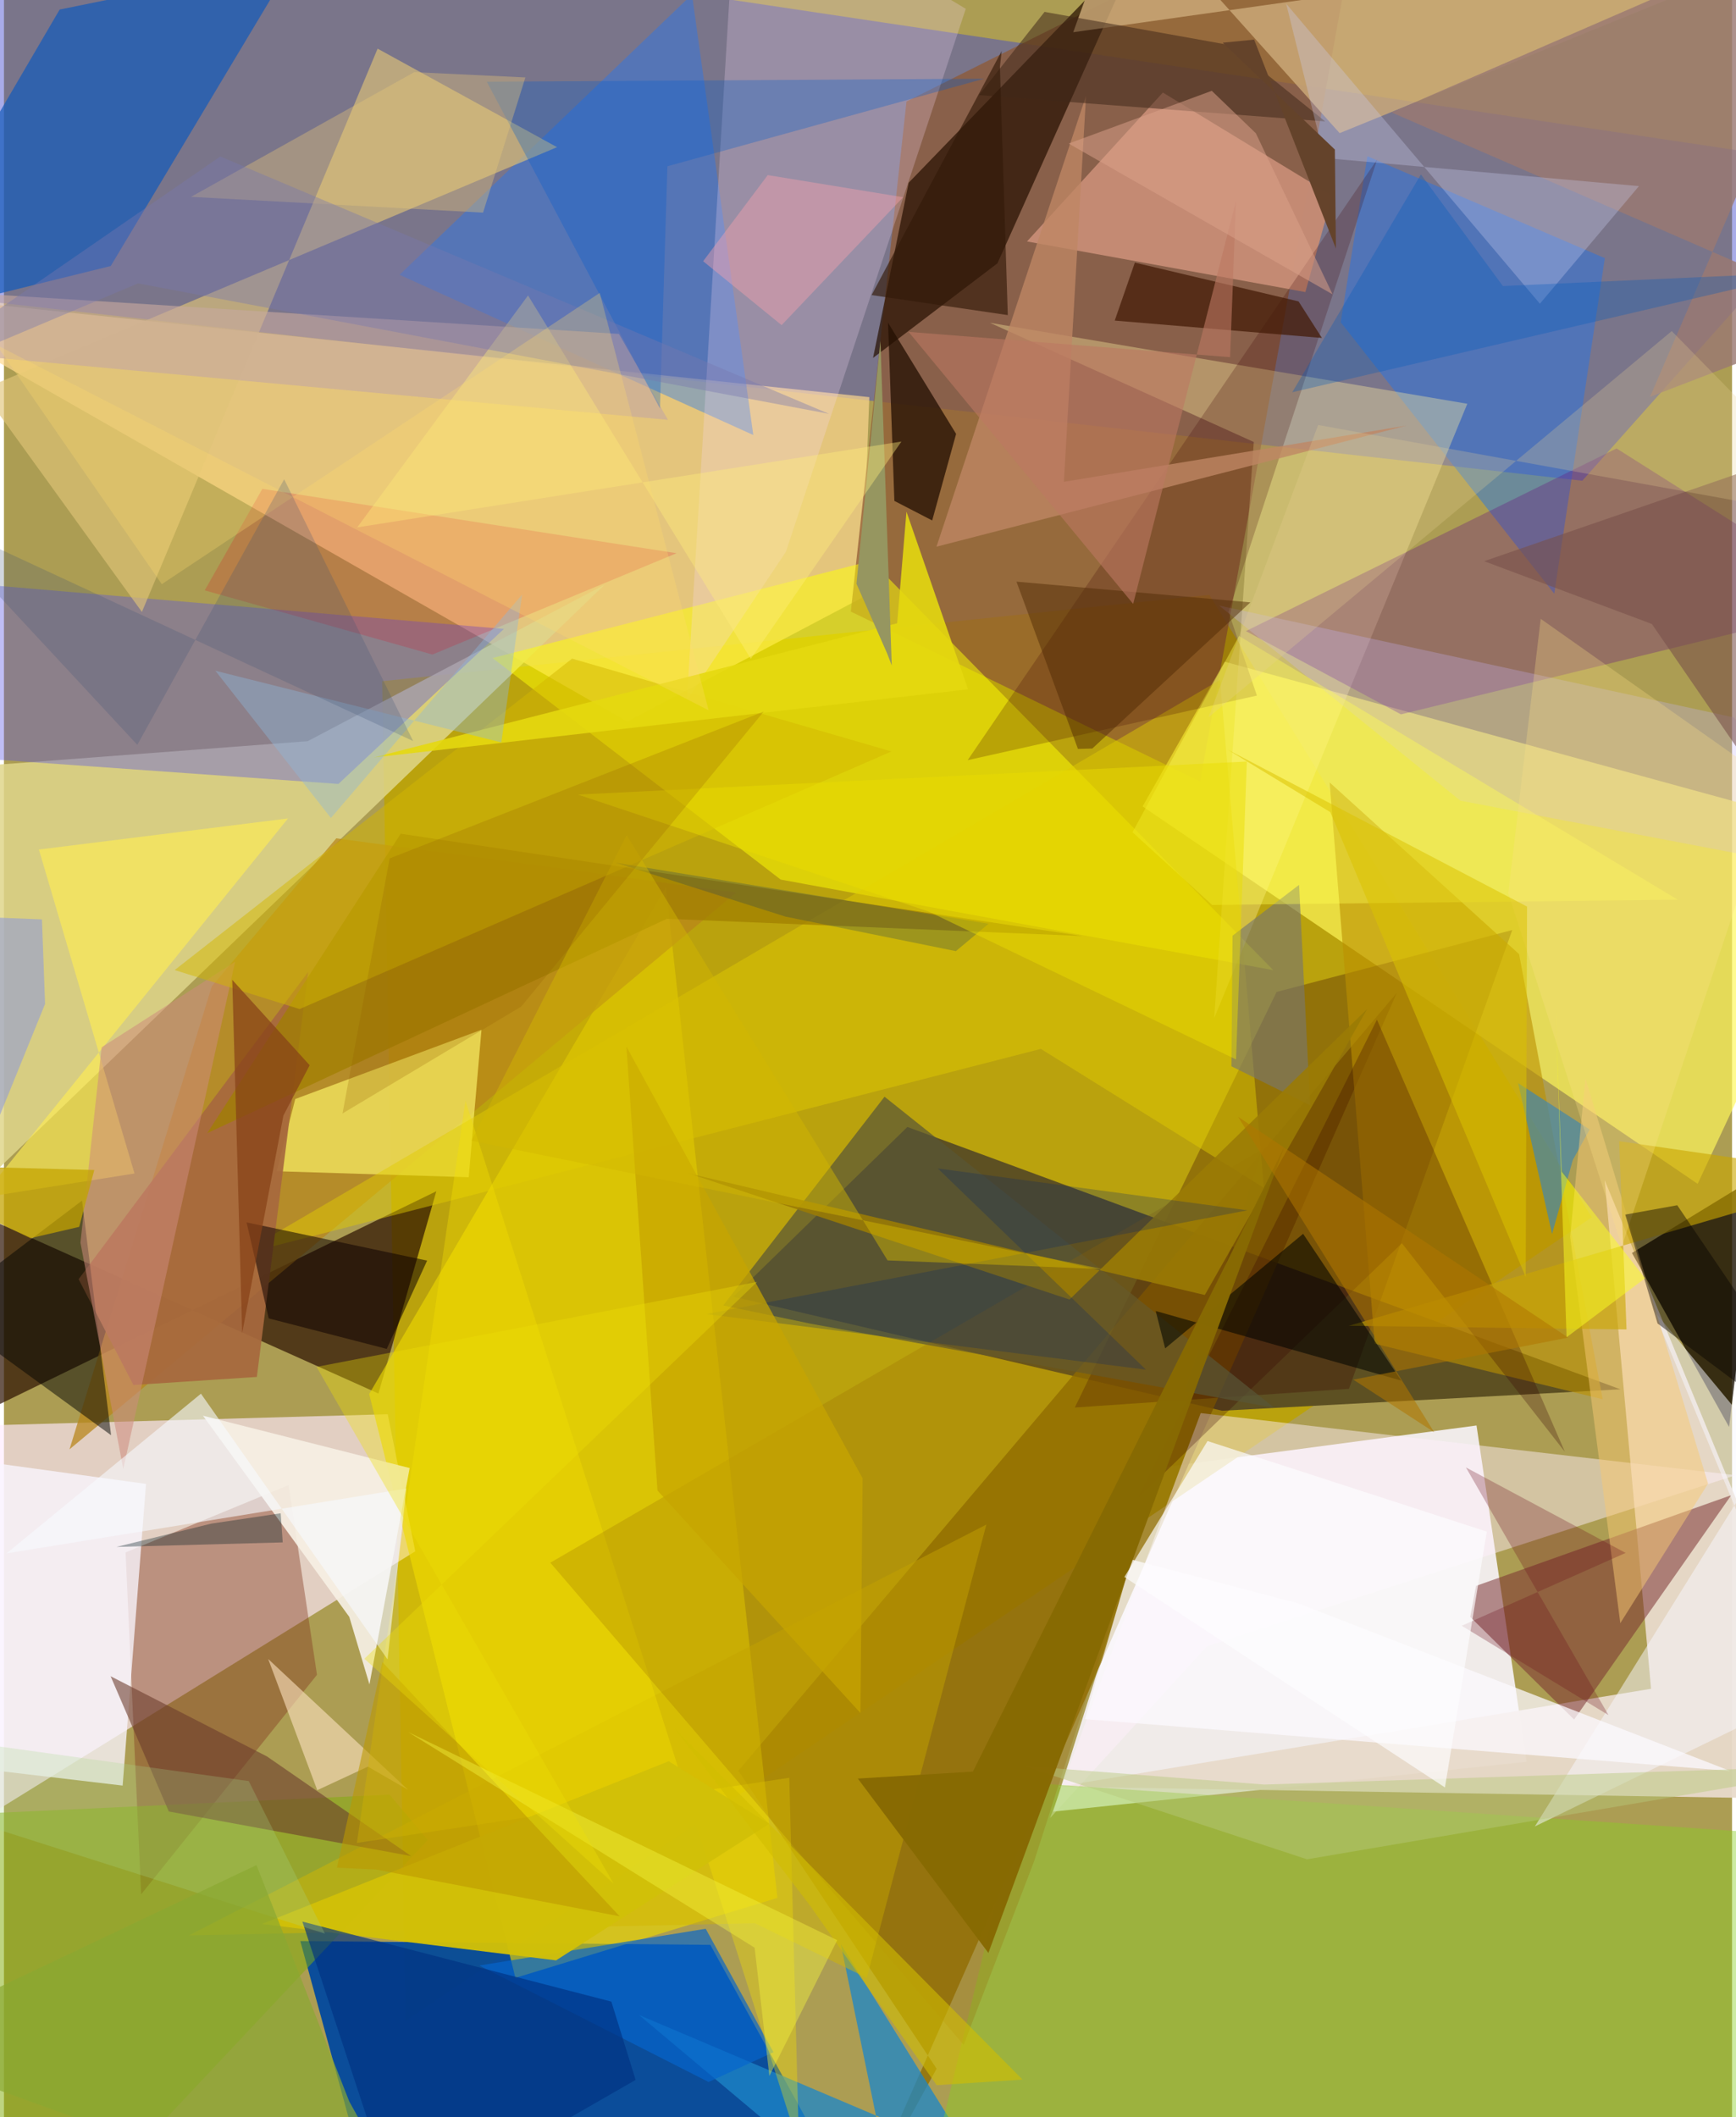 <svg xmlns="http://www.w3.org/2000/svg" width="228" height="278" viewBox="0 0 836 1024"><path fill="#ac9d53" d="M0 0h836v1024H0z"/><path fill="#f5f1f3" fill-opacity=".933" d="M736.585 852.118L712.38 689.454l-152.298 20.267-52.512 166.495z"/><path fill="#3e45cc" fill-opacity=".451" d="M-62 139.732V-62L898 81.576l-134.44 150.94z"/><path fill="#bca301" fill-opacity=".843" d="M182.96 329.468l11.375 647.81 573.802-388.494-184.978-301.085z"/><path fill="#00489f" fill-opacity=".933" d="M421.781 1086H183.596l-40.233-147.175 198.361 1.831z"/><path fill="#ffebff" fill-opacity=".647" d="M-62 911.84V690.917l247.651-6.91 13.328 66.314z"/><path fill="#5d5022" d="M589.316 682.327l192.69-10.366L437.06 545.078l-84.197 82.09z"/><path fill="#ffd98f" fill-opacity=".678" d="M-62 141.312l363.557 207.716 113.387-59.839 3.69-97.1z"/><path fill="#8f5834" fill-opacity=".737" d="M409.684 295.794l26.937-246.69L658.591-62l-79.938 439.923z"/><path fill="#fff75a" fill-opacity=".678" d="M819.366 572.58L898 404.296l-307.45-84.257-39.707 70.002z"/><path fill="#e7daca" fill-opacity=".953" d="M898 870.49L774.379 570.81l22.449 245.99-286.696 47.359z"/><path fill="#2c1100" fill-opacity=".698" d="M-34.58 577.306l215.738 96.692 28.009-97.832-246.775 120.299z"/><path fill="#906e00" fill-opacity=".784" d="M414.832 1066.888l36.366-66.344-95.896-144.092 318.453-376.136z"/><path fill="#dfd68a" fill-opacity=".847" d="M-62 374.284l208.933-15.792L290.53 282.84-62 622.36z"/><path fill="#ecd800" fill-opacity=".631" d="M320.218 429.232L176.674 674.257l70.758 282.363 126.73-38.683z"/><path fill="#191000" fill-opacity=".788" d="M787.582 606.01l46.989 84.171 15.443-127.74L898 538.536z"/><path fill="#fffe04" fill-opacity=".51" d="M375.754 425.416L614.05 469.22 419.634 271.226l-183.241 47.041z"/><path fill="#5752e5" fill-opacity=".38" d="M-7.792 282.929l-19.825 82.785 189.408 13.462 80.078-74.983z"/><path fill="#843821" fill-opacity=".412" d="M66.37 916.224l85.061-106.175-13.737-91.767L58.83 750.85z"/><path fill="#281202" fill-opacity=".718" d="M550.6-28.414L437.67 88.389l-17.224 84.723 60.18-45.757z"/><path fill="#135abb" fill-opacity=".702" d="M139.724-18.333L51.651 128.663-62 156.693 26.942 4.624z"/><path fill="#3b0800" fill-opacity=".31" d="M518.052 680.768l97.618-201.006 114.009-29.945-79.004 221.913z"/><path fill="#1f72ee" fill-opacity=".455" d="M659.587 75.576l114.878 49.29-24.47 162.3-103.29-131.29z"/><path fill="#1d77fb" fill-opacity=".392" d="M327.28-42.685l26.492 19.956L191.38 132.912l171.127 77.494z"/><path fill="#c48b74" fill-opacity=".996" d="M642.572 94.592l-12.979 46.67-134.676-24.483 65.725-72.022z"/><path fill="#b8861a" fill-opacity=".733" d="M100.549 477.066L31.71 700.994l322.645-269.35-193.595-26.17z"/><path fill="#1d86c9" fill-opacity=".753" d="M307.164 974.554l126.446 106.113-28.762-140.298 64.02 102.785z"/><path fill="#dfc478" fill-opacity=".639" d="M66.74 295.98l-77.633-107.474 278.46-117.319-86.805-47.655z"/><path fill="#ffeea0" fill-opacity=".365" d="M476.979 156.123l230.95 39.168-122.447 297.106 19.144-278.625z"/><path fill="#f6ea62" fill-opacity=".749" d="M224.846 569.388l6.168-71.34-90.086 33.5-9 34.933z"/><path fill="#691a81" fill-opacity=".337" d="M600.8 305.244l75.026 40.263L898 291.364l-117.874-74.472z"/><path fill="#f8d9fa" fill-opacity=".251" d="M330.421 338.634l47.865-71.757 87.016-262.61L354.648-62z"/><path fill="#792f30" fill-opacity=".525" d="M709.355 782.06l2.81-15.017 123.462-43.883-76.026 108.528z"/><path fill="#fff1fd" fill-opacity=".467" d="M506.066 879.35l72.885-195.883 258.784 30.041-255.821 82.81z"/><path fill="#f9f5ff" fill-opacity=".769" d="M-62 849.515l119.416 14.113 11.309-145.916L-62 699.762z"/><path fill="#87cd21" fill-opacity=".424" d="M439.745 1086L898 1078.76l-59.425-193.121-344.784-23.484z"/><path fill="#82ac0d" fill-opacity=".518" d="M205.017 889.92L20.707 1086-62 879.541l248.538-11.561z"/><path fill="#bb9000" fill-opacity=".604" d="M732.971 461.46l40.446 215.305-110.289-26.86-21.795-271.463z"/><path fill="#cca979" fill-opacity=".82" d="M646.164 64.392L898-38.14 517.274 15.589l24.522-67.743z"/><path fill="#f7f0e4" fill-opacity=".918" d="M167.068 782.034l-70.791-97.311 99.99 25.316-19.452 104.657z"/><path fill="#c6b6fc" fill-opacity=".282" d="M898 424.114l-193.423-36.859-116.764-94.388 249.147 54.152z"/><path fill="#230f02" fill-opacity=".753" d="M430.755 242.27l18.298 9.456 11.572-41.865-32.924-53.75z"/><path fill="#d2b500" fill-opacity=".486" d="M417.41 956.633l57.85-219.257L89.474 936.102l273.782-5.902z"/><path fill="#e0cc00" fill-opacity=".467" d="M609.532 574.528l-107.905-67.225L113.346 607.1l474.95-278.283z"/><path fill="#a7693e" fill-opacity=".929" d="M122.345 665.974l-59.716 3.898-26.515-51.156 111.04-148.61z"/><path fill="#3c0000" fill-opacity=".22" d="M664.361 77.05l-71.947 218.93 13.728 40.446-139.935 31.242z"/><path fill="#ffed53" fill-opacity=".62" d="M63.16 567.578L16.905 410.89l120.503-15.038-148.313 183.481z"/><path fill="#bf8764" fill-opacity=".78" d="M523.48 46.295l-72.35 218.116 227.48-58.597-165.829 27.21z"/><path fill="#f7f8ff" fill-opacity=".506" d="M874.466 818.234l-76.553-184.587 56.02 67.532-113.328 182.203z"/><path fill="#79776c" fill-opacity=".639" d="M594.36 452.544l32.187-24.568 5.34 106.614-38.076-18.861z"/><path fill="#000300" fill-opacity=".49" d="M37.782 580.693l14.04 113.469L-62 611.269v44.974z"/><path fill="#4788a8" fill-opacity=".722" d="M767.115 546.295l-8.16 14.773-10.026 35.795-16.432-72.995z"/><path fill="#370000" fill-opacity=".271" d="M755.133 702.2l-78.836-100.901L548.23 725.037l115.98-231.863z"/><path fill="#6c3b2b" fill-opacity=".58" d="M197.003 897.728l-69.745-48.182-75.66-38.81 28.151 65.42z"/><path fill="#f7ca74" fill-opacity=".498" d="M824.4 717.568l-42.462 67.516-24.253-186.92 7.39-76.56z"/><path fill="#c6a89e" fill-opacity=".631" d="M-51.879 139.527l349.397 21.974 23.711 41.573-336.507-31.07z"/><path fill="#0565cc" fill-opacity=".675" d="M339.48 932.87l32.813 59.701-31.42 14.412-110.904-56.336z"/><path fill="#421a05" fill-opacity=".714" d="M637.596 163.459l-100.24-8.402 9.74-28.038 79.195 18.757z"/><path fill="#0e0100" fill-opacity=".537" d="M204.708 609.714l-87.335-18.494 10.711 46.436 57.1 14.76z"/><path fill="#ffe3c2" fill-opacity=".584" d="M127.826 802.4l67.699 63.29-19.445-11.234-24.517 11.39z"/><path fill="#585637" fill-opacity=".706" d="M614.535 680.903L426 530.438l-78.049 100.968 42.511 8.86z"/><path fill="#9a7972" fill-opacity=".82" d="M898-44.145L796.357 191.922 898 152.878 671.268 54.373z"/><path fill="#e1001f" fill-opacity=".188" d="M207.276 316.578l-110.16-31.042L125 236.44l200.385 31.131z"/><path fill="#a07f00" fill-opacity=".741" d="M521.787 452.726l-201.122-8.332L98.326 548.085 191.94 403.24z"/><path fill="#f8e201" fill-opacity=".345" d="M379.916 859.845l-209.171 31.503 52.52-358.966 161.358 505.82z"/><path fill="#cf8a7e" fill-opacity=".529" d="M57.711 710.563l54.127-245.41-64.6 41.387-10.234 94.502z"/><path fill="#fcfaff" fill-opacity=".733" d="M626.25 775.53l208.89 81.041-312.193-25.09 22.496-77.192z"/><path fill="#40281a" fill-opacity=".533" d="M593.495 21.901l45.676 36.825L471.69 46.005l31.73-40.259z"/><path fill="#966700" fill-opacity=".239" d="M608.894 555.797L498.38 900.193l-34.103 88.835-199.954-233.207z"/><path fill="#005dce" fill-opacity=".298" d="M320.953 80.417l-3.594 117.14-83.774-158.02 240.659-1.476z"/><path fill="#d2c008" fill-opacity=".961" d="M370.214 882.108l-103.128 66.057-142.287-17.608 196.791-78.724z"/><path fill="#d3b600" fill-opacity=".494" d="M274.848 318.544l154.495 44.91-286.303 124.59-60.45-18.853z"/><path fill="#cbcff4" fill-opacity=".31" d="M638.793 76.42l152.159 13.606-47.913 56.875L620.303 1.794z"/><path fill="#cba700" fill-opacity=".608" d="M650.625 641.239L898 568.855 781.384 551.96l3.57 91.045z"/><path fill="#9b7b05" fill-opacity=".886" d="M580.94 626.346l78.623-138.41-144.067 140.607-184.29-61.014z"/><path fill="#000500" fill-opacity=".561" d="M675.97 667.73l-118.783-33.648 4.574 18.08 66.737-55.41z"/><path fill="#ffff51" fill-opacity=".388" d="M584.474 437.685l225.302-2.53-212.29-127.548-51.52 94.91z"/><path fill="#e5d90f" fill-opacity=".89" d="M178.724 366.395l287.67-33.01-29.782-85.896-4.502 53.972z"/><path fill="#f6faff" fill-opacity=".592" d="M1.247 751.316l193.439-31.39-9.105 82.673L95.3 674.077z"/><path fill="#00216c" fill-opacity=".243" d="M601.54 585.393l-261.775 50.182 212.698 26.882-100.7-97.323z"/><path fill="#e7c776" fill-opacity=".373" d="M231.768 102.84L90.486 95.216 198.48 34.901l53.778 2.55z"/><path fill="#003182" fill-opacity=".651" d="M305.582 1005.97l-114.385 65.696-46.829-142.254 149.476 38.693z"/><path fill="#6a0b1c" fill-opacity=".275" d="M707.266 709.76l68.966 119.776-71.026-43.214 79.314-35.236z"/><path fill="#4f2804" fill-opacity=".475" d="M526.512 362.033l76.476-70.687-113.164-10.025 29.738 80.902z"/><path fill="#969660" d="M412.418 282.323l11.575-117.472 5.501 156.992-2.175-5.65z"/><path fill="#78514a" fill-opacity=".576" d="M892.861 210.452l-30.989 185.39-64.667-94.045-81.137-30.37z"/><path fill="#c7a500" fill-opacity=".729" d="M415.392 715.01L301.125 506.19l15.035 214.738 98.173 107.589z"/><path fill="#864117" fill-opacity=".714" d="M110.45 473.92l4.792 170.85 19.938-105.203 12.715-24.348z"/><path fill="#8fb8da" fill-opacity=".404" d="M158.171 395.647l-55.883-71.223 138.32 34.67 10.064-71.528z"/><path fill="#d2be00" fill-opacity=".592" d="M324.297 835.828l65.566 85.717 61.358 86.977 41.531-2.703z"/><path fill="#fde285" fill-opacity=".286" d="M743.429 299.306l-15.676 132.713 54.928 170.833 74.599-223.255z"/><path fill="#dcc200" fill-opacity=".525" d="M591.856 362.5l144.983 75.984-.658 179.179-94.52-224.85z"/><path fill="#001d23" fill-opacity=".341" d="M100.238 736.936l-45.836 11.258 80.46-2.187-.99-14.08z"/><path fill="#ffee7c" fill-opacity=".392" d="M361.295 318.67L253.538 142.9l-82.623 112.172 263.263-41.517z"/><path fill="#bc7761" fill-opacity=".596" d="M546.278 292.08l49.737-194.869-2.847 75.545-155.53-12.243z"/><path fill="#b6c87c" fill-opacity=".455" d="M630.384 899.282l-137.157-45.176 116.484 9.016L898 853.728z"/><path fill="#ead092" fill-opacity=".255" d="M635.776 205.555L898 253.063l-91.17-92.927-224.082 186.806z"/><path fill="#f5a1ad" fill-opacity=".431" d="M369.498 84.687l65.505 10.7-58.799 61.875-37.963-30.916z"/><path fill="#876a03" fill-opacity=".984" d="M413.08 860.23l63.166 84.342 143.24-390.04L468.737 856.86z"/><path fill="#929dd5" fill-opacity=".596" d="M-62 687.082l81.896-201.525-1.517-40.878-68.913-2.755z"/><path fill="#0258bb" fill-opacity=".306" d="M685.485 84.36l-62.252 105.366 248.62-58.002-146.717 6.633z"/><path fill="#050000" fill-opacity=".427" d="M799.971 640.12l-15.632-52.659 25.159-4.53L898 713.41z"/><path fill="#64432b" fill-opacity=".992" d="M644.363 120.215L604.8 19.17l-15.199 1.476 54.26 51.68z"/><path fill="#bc9800" fill-opacity=".584" d="M297.854 926.86L183.05 803.863l-21.98 99.462 19.027.912z"/><path fill="#0f3662" fill-opacity=".247" d="M460.51 460.034l15.835-13.255-180.36-29.518 82.083 26.077z"/><path fill="#aad88e" fill-opacity=".251" d="M-62 866.03l217.27 69.2-36.844-73.78L-62 836.448z"/><path fill="#321a09" fill-opacity=".643" d="M482.68 24.66l-62.944 118.062 65.892 9.688-3.813-120.152z"/><path fill="#f2f23e" fill-opacity=".424" d="M403.095 938.382L195.6 837.754l167.557 104.289 7.126 62.055z"/><path fill="#7778b0" fill-opacity=".396" d="M104.67 75.694L-62 190.596l126.84-53.528 334.325 63.108z"/><path fill="#efe006" fill-opacity=".345" d="M151.236 661.117l213.148-41.125-190.028 182.28L294.901 910.98z"/><path fill="#daa089" fill-opacity=".518" d="M605.63 64.454l37.127 77.92-127.668-72.94 69.217-25.51z"/><path fill="#ffdb6d" fill-opacity=".278" d="M340.899 343.549l-52.667-201.887-211.88 140.884-80.004-115.74z"/><path fill="#d3b700" fill-opacity=".467" d="M301.241 403.884l126.227 205.728 104.032 4.2-305.352-62.1z"/><path fill="#3f5276" fill-opacity=".235" d="M135.55 231.8l62.393 126.62L-39.69 248.1 64.52 360.258z"/><path fill="#b07600" fill-opacity=".553" d="M691.881 692.697l-94.846-152.53 159.66 106.771-103.892 20.346z"/><path fill="#fcff22" fill-opacity=".494" d="M793.915 618.26l-37.97 28.539-5.338-159.565 2.995 79.503z"/><path fill="#eadc01" fill-opacity=".463" d="M601.273 368.319l-323.568 15.99 169.687 56.595 148.659 71.514z"/><path fill="#8aa832" fill-opacity=".69" d="M167.046 1016.386l-44.883-114.319L-62 989.465 205.598 1086z"/><path fill="#c3a300" fill-opacity=".741" d="M12.84 598.864l23.556-5.48 7.307-27.492L-62 563.054z"/><path fill="#926000" fill-opacity=".227" d="M250.276 486.816l-86.49 51.723 22.798-123.342 180.989-71.059z"/><path fill="#fdfdff" fill-opacity=".675" d="M697.112 864.527L542.028 762.74l40.234-65.757 135.087 43.81z"/></svg>